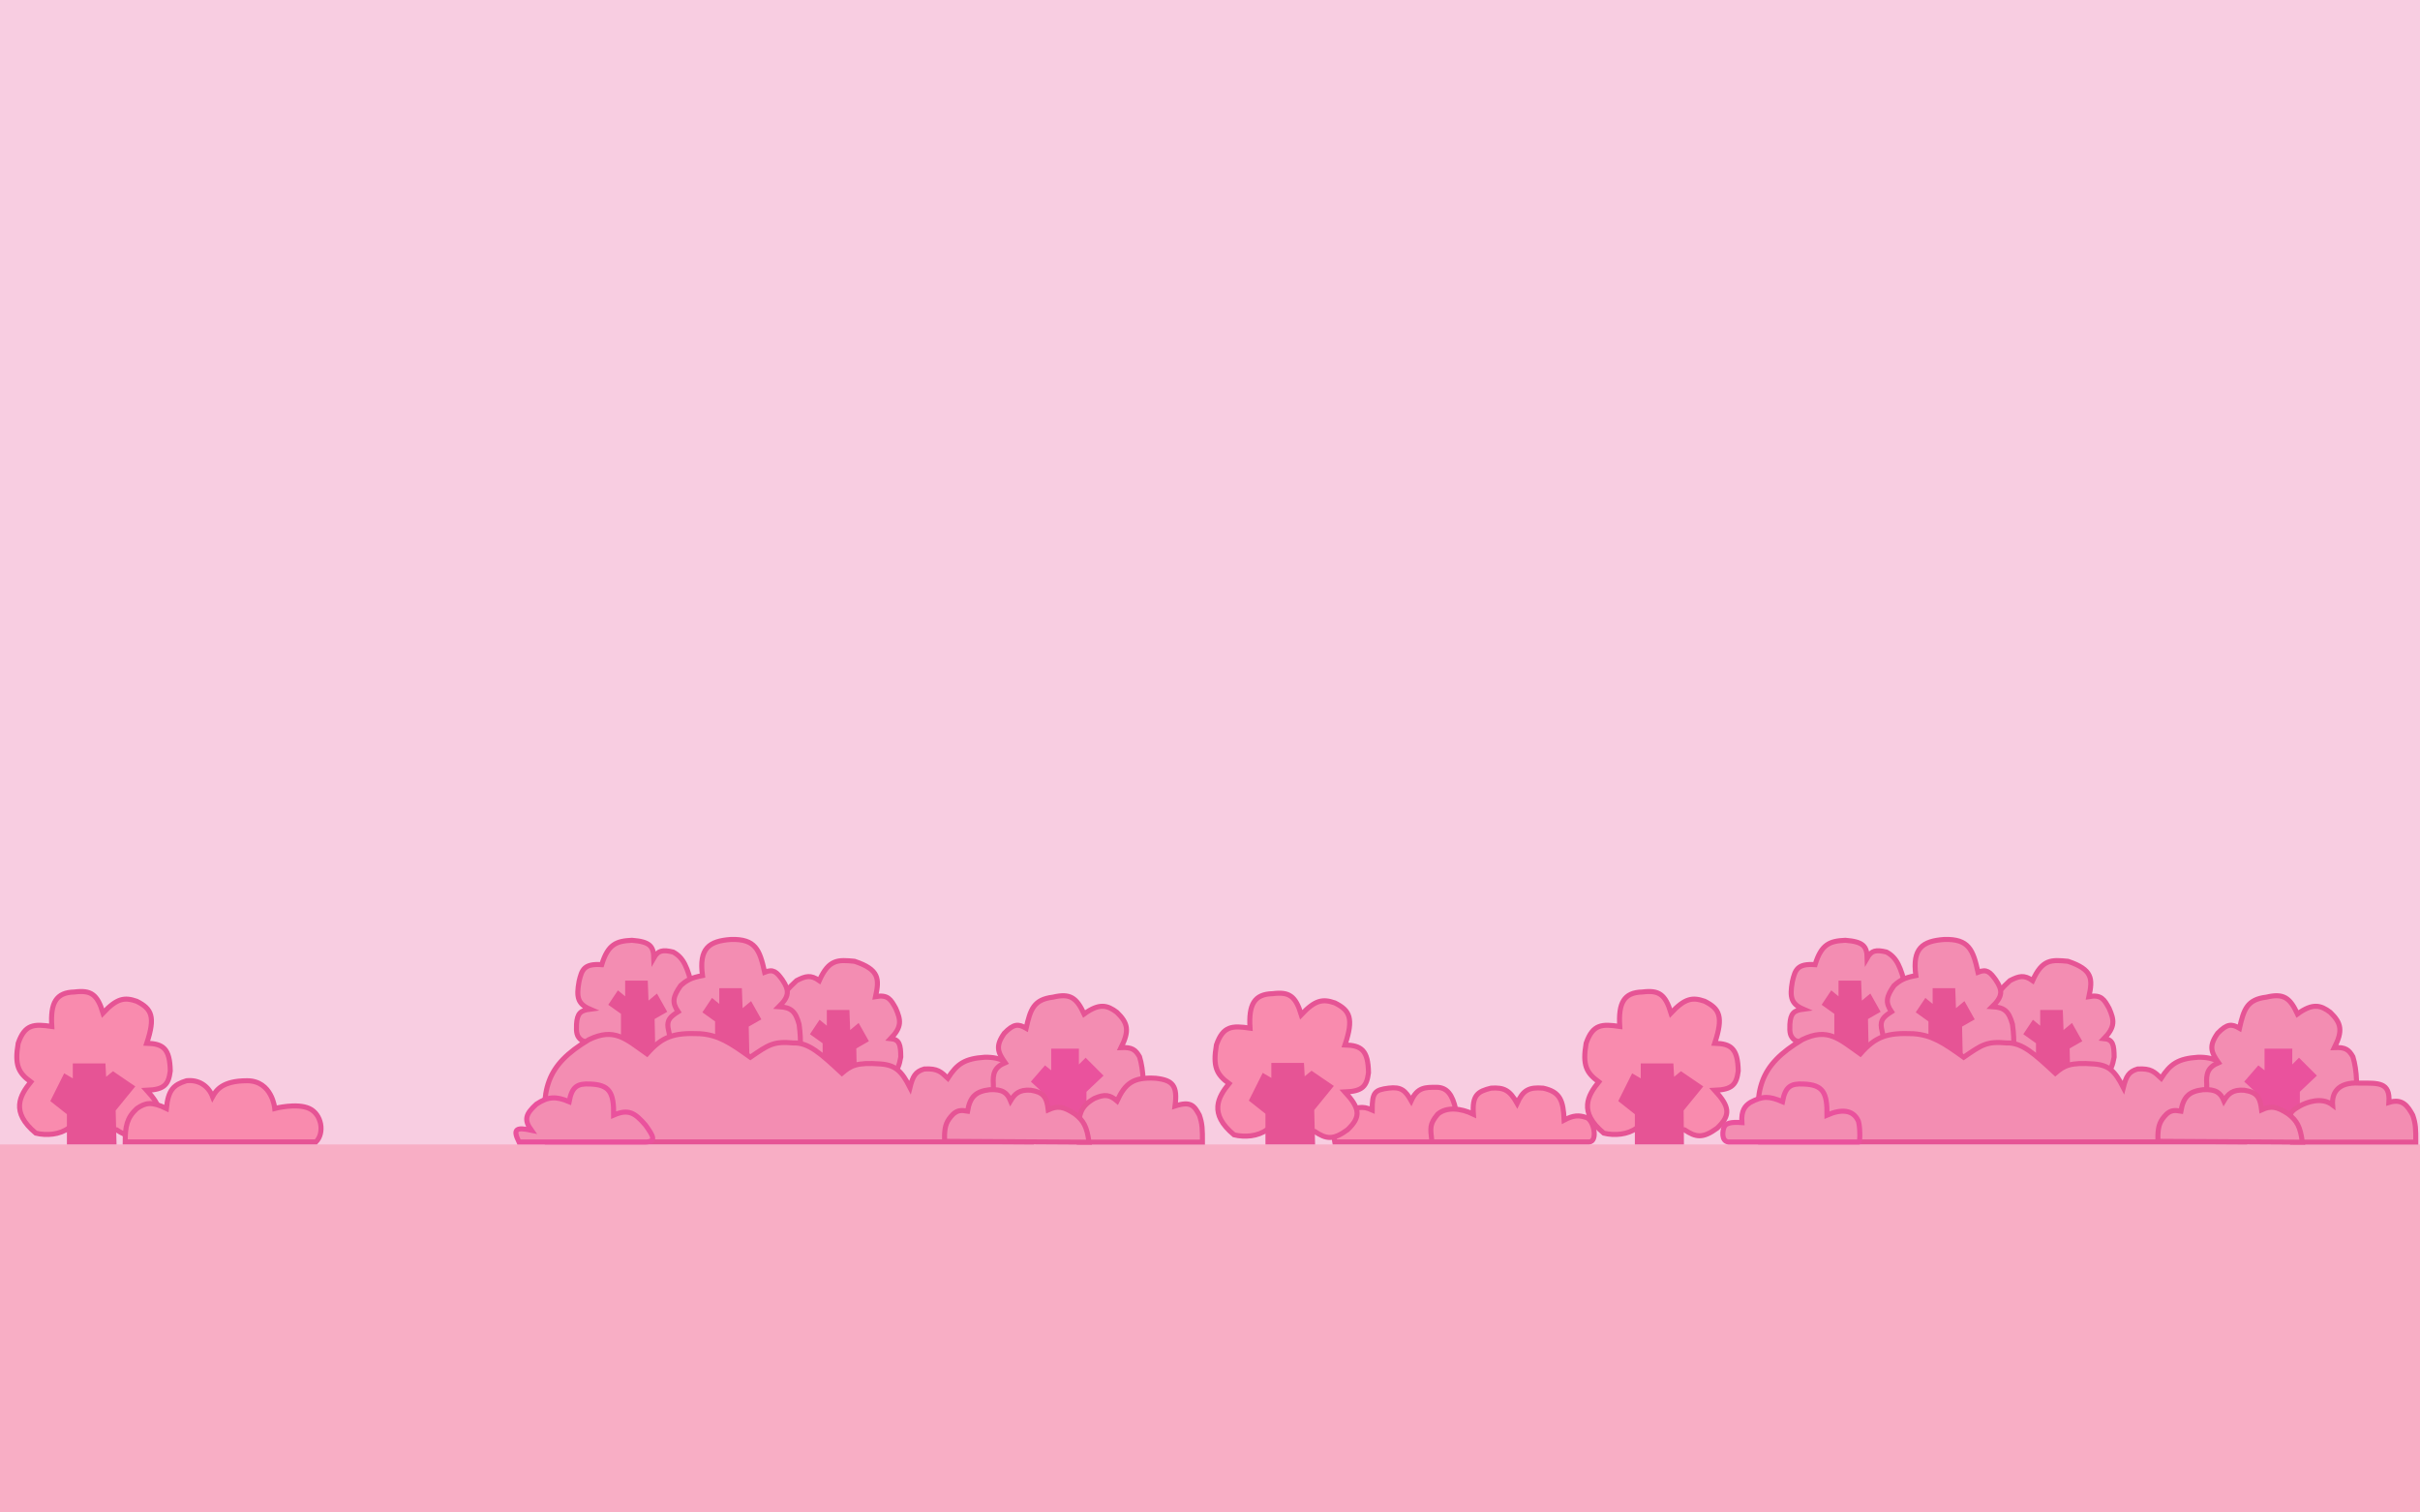<svg width="1440" height="900" viewBox="0 0 1440 900" fill="none" xmlns="http://www.w3.org/2000/svg">
<rect width="1440" height="900" fill="#F8CDE1"/>
<rect y="681" width="1440" height="219" fill="#F8AEC5"/>
<path d="M21.315 674.283C27.754 675.864 35.582 675.158 40.815 671.283L69.315 672.283C76.044 676.738 80.109 677.639 88.815 671.283C97.154 663.405 96.101 658.406 87.315 648.783C98.003 648.362 100.279 645.228 101.315 637.283C101.085 623.833 97.045 621.075 87.315 620.783C92.601 604.957 90.299 600.268 81.315 595.783C74.143 593.297 69.638 593.919 61.315 602.783C57.91 591.598 54.089 589.05 44.315 590.283C33.328 590.516 29.907 596.705 30.815 610.783C20.296 609.271 14.828 609.284 10.815 620.783C8.592 633.761 10.86 638.312 18.315 643.783C11.833 651.797 6.06 661.634 21.315 674.283Z" fill="#F98BAE" stroke="#E65495" stroke-width="3"/>
<path d="M41.315 662.283L31.815 654.783L38.815 640.783L44.815 644.283V634.283H61.315L61.815 643.783L67.315 639.283L78.315 646.783L67.315 660.283L67.815 679.5H41.315V662.283Z" fill="#E65495" stroke="#E65495" stroke-width="3"/>
<path d="M81.5 659.592C75.375 665.178 74.526 670.414 74.5 679.5H188C193.272 674.254 191.5 663 184 659.592C176.5 656.184 163.5 659.592 163.5 659.592C163.5 659.592 162 643.092 147 643.092C132 643.092 128.5 649 126.5 652.592C124 646 118.126 642.324 111 643.092C103.222 645.496 100.125 648.495 99 659.592C90.15 655.335 86.686 656.111 81.5 659.592Z" fill="#F98BAE" stroke="#E65495" stroke-width="3"/>
<path d="M801.228 661.5C791.819 667.802 794.228 679.5 794.228 679.5H945.5C951 679.5 948.5 666.5 944 665C939.5 663.5 936.318 663.539 930.728 666.5C930.196 654.812 928.41 649.72 918.228 647.5C909.683 646.801 906.256 648.717 902.728 656.5C898.445 648.854 895.031 646.935 887.228 647.5C879.351 649.441 875.895 651.574 876.728 663C873.327 661.351 869.664 660.254 866.188 660C864.285 651.604 861.228 647 854.728 647C848.228 647 843.419 646.81 839.728 655C836.304 648.975 833.83 646.527 826.228 647.5C818 648.554 816.5 650 816.5 660.5C810.292 657.678 807.083 659.226 801.228 661.5Z" fill="#F98BAE"/>
<path d="M866.188 660C864.285 651.604 861.228 647 854.728 647C848.228 647 843.419 646.81 839.728 655C836.304 648.975 833.83 646.527 826.228 647.5C818 648.554 816.5 650 816.5 660.5C810.292 657.678 807.083 659.226 801.228 661.5C791.819 667.802 794.228 679.5 794.228 679.5H945.5C951 679.5 948.5 666.5 944 665C939.5 663.5 936.318 663.539 930.728 666.5C930.196 654.812 928.41 649.72 918.228 647.5C909.683 646.801 906.256 648.717 902.728 656.5C898.445 648.854 895.031 646.935 887.228 647.5C879.351 649.441 875.895 651.574 876.728 663C869.363 659.428 860.77 658.45 855.5 663C850.5 669 851.148 671.24 852 679" stroke="#E65495" stroke-width="3"/>
<path d="M734.315 675.283C740.754 676.864 748.582 676.158 753.815 672.283L782.315 673.283C789.045 677.738 793.109 678.639 801.815 672.283C810.154 664.405 809.101 659.406 800.315 649.783C811.003 649.362 813.279 646.228 814.315 638.283C814.085 624.833 810.045 622.075 800.315 621.783C805.601 605.957 803.299 601.268 794.315 596.783C787.143 594.297 782.638 594.919 774.315 603.783C770.91 592.598 767.089 590.05 757.315 591.283C746.328 591.516 742.907 597.705 743.815 611.783C733.296 610.271 727.828 610.284 723.815 621.783C721.592 634.761 723.859 639.312 731.315 644.783C724.833 652.797 719.06 662.634 734.315 675.283Z" fill="#F98BAE" stroke="#E65495" stroke-width="3"/>
<path d="M754.5 662L745 654.5L752 640.5L758 644V634H774.5L775 643.5L780.5 639L791.5 646.5L780.5 660L781 679.5H754.5V662Z" fill="#E65495" stroke="#E65495" stroke-width="3"/>
<path d="M954.315 674.283C960.754 675.864 968.582 675.158 973.815 671.283L1002.32 672.283C1009.04 676.738 1013.11 677.639 1021.82 671.283C1030.15 663.405 1029.1 658.406 1020.32 648.783C1031 648.362 1033.28 645.228 1034.32 637.283C1034.08 623.833 1030.05 621.075 1020.32 620.783C1025.6 604.957 1023.3 600.268 1014.32 595.783C1007.14 593.297 1002.64 593.919 994.315 602.783C990.91 591.598 987.089 589.05 977.315 590.283C966.328 590.516 962.907 596.705 963.815 610.783C953.296 609.271 947.828 609.284 943.815 620.783C941.592 633.761 943.859 638.312 951.315 643.783C944.833 651.797 939.06 661.634 954.315 674.283Z" fill="#F98BAE" stroke="#E65495" stroke-width="3"/>
<path d="M974.315 662.283L964.815 654.783L971.815 640.783L977.815 644.283V634.283H994.315L994.815 643.783L1000.32 639.283L1011.32 646.783L1000.32 660.283L1000.5 679.5H974.315V662.283Z" fill="#E65495" stroke="#E65495" stroke-width="3"/>
<path d="M536 629.014C534.315 638.842 531.085 639.852 525 641.014L466 649.514L463.5 601.514C463.7 595.747 464.392 592.326 474 583.514C479.401 580.768 482.397 579.906 487.5 583.514C493.23 570.683 498.685 571.056 508.5 572.014C523.293 576.967 523.29 582.463 521 593.014C528.389 591.718 530.05 594.691 533 600.014C536.068 607.024 536.801 610.959 530 618.014C535.275 618.513 535.954 621.742 536 629.014Z" fill="#F38DB2" stroke="#E65495" stroke-width="3"/>
<path d="M343.055 609.515C342.844 614.379 343.124 616.774 346.055 619.015L384.055 635.015L409.555 620.515L412.055 587.515C408.976 575.613 406.881 569.908 400.555 566.515C394.126 564.952 391.561 565.646 389.055 570.015C388.877 563.045 386.708 560.348 376.055 559.515C366.772 559.961 361.826 561.76 358.055 574.015C347.6 573.305 346.199 576.88 344.555 584.015C342.838 593.466 343.818 597.392 351.055 600.515C345.457 601.241 343.447 602.921 343.055 609.515Z" fill="#F38DB2" stroke="#E65495" stroke-width="3"/>
<path d="M403.5 602.015C398.761 605.004 396.862 607.024 397.5 611.515L402 633.515L475 634.515C476.021 625.477 477.031 620.794 475.5 609.515C473.372 601.766 470.774 599.442 463.5 599.015C469.745 592.874 469.812 589.363 465.5 583.015C462.228 578.5 460.267 576.392 455 578.515C452.061 565.127 449.544 558.651 435 559.015C421.873 559.954 415.823 564.272 418 580.515C411.256 581.801 408.627 583.253 405 586.515C400.427 593.046 399.728 596.485 403.5 602.015Z" fill="#F38DB2" stroke="#E65495" stroke-width="3"/>
<path d="M371 602.515V616.015V627.515L388.5 628.015L388 605.515L395 601.515L390.5 593.515L384.5 598.515L384 585.015H373.5V596.015L368 591.515L364 597.515L371 602.515Z" fill="#E65495" stroke="#E65495" stroke-width="3"/>
<path d="M491 620.015V633.515V645.015L508.5 645.515L508 623.015L515 619.015L510.5 611.015L504.5 616.015L504 602.515H493.5V613.515L488 609.015L484 615.015L491 620.015Z" fill="#E65495" stroke="#E65495" stroke-width="3"/>
<path d="M427 607.015V620.515V632.015L444.5 632.515L444 610.015L451 606.015L446.5 598.015L440.5 603.015L440 589.515H429.5V600.515L424 596.015L420 602.015L427 607.015Z" fill="#E65495" stroke="#E65495" stroke-width="3"/>
<path d="M350.484 618.605C324.586 634.072 321.398 648.498 325.5 679.5H613.5L607.984 640.105C600.577 632.336 596.088 628.966 585.984 629.105C574.073 629.918 569.524 632.983 563.984 641.605C560.028 637.924 558.047 635.621 549.984 636.105C544.587 637.646 543.129 640.589 541.484 647.105C536.562 637.472 533.001 633.818 523.984 633.105C509.574 632.022 506.181 634.204 500.984 638.605L500.701 638.342C488.691 627.193 481.17 620.211 471.984 620.605C460.191 619.518 457.277 621.681 446.484 629.105C434.334 620.408 427.571 615.9 416.484 615.105C400.857 614.447 394.162 616.691 384.984 627.105C372.382 618.227 365.623 611.292 350.484 618.605Z" fill="#F38DB2" stroke="#E65495" stroke-width="3"/>
<path d="M678.087 628.857C680.391 636.213 681.491 650.525 678.087 654.015L629 666.5L591.087 662.515V645.357C590.657 638.992 591.639 635.095 598.087 632.357C593.719 626.133 592.184 622.51 597.587 614.857C603.257 609.011 605.998 609.189 610.587 611.857C613.148 600.47 615.155 594.731 626.587 593.357C636.765 590.922 640.581 593.617 645.087 603.357C654.156 596.8 658.887 598.069 664.587 602.357C671.285 608.836 672.107 613.352 667.087 623.357C673.748 623.06 675.731 624.703 678.087 628.857Z" fill="#F38DB2" stroke="#E65495" stroke-width="3"/>
<path d="M645 649.015V663.015H622V649.515L615.5 643.515L622 636.015L627 640.015V625.515H640.5V637.015L646 631.515L654.5 640.015L645 649.015Z" fill="#EA529D" stroke="#EA529D" stroke-width="3"/>
<path d="M651.193 653.617C642.489 658.497 641.458 663.841 642.193 675.117V679.617H715.5C715.506 672.009 715.503 668.876 713.693 663.617C710.66 658.005 708.713 655.031 699.193 658.117C700.796 646.13 698.024 642.75 687.693 641.617C674.192 640.811 669.54 644.687 664.693 655.117C660.387 651.468 657.512 650.88 651.193 653.617Z" fill="#F38DB2" stroke="#E65495" stroke-width="3"/>
<path d="M567.212 662.908C563.352 666.876 562.286 669.62 562.05 675.305L562.05 679.149L648.001 679.654C646.76 670.296 644.755 666.905 639.717 662.927C632.724 658.25 629.27 657.906 623.749 660.411C622.845 652.728 620.856 649.898 613.4 648.736C606.504 648.224 603.78 650.902 601.317 655.041C599.386 650.363 596.679 647.994 588.902 648.417C580.569 649.418 577.21 652.635 575.735 661.172C571.824 660.501 569.862 660.659 567.212 662.908Z" fill="#F38DB2" stroke="#E65495" stroke-width="3"/>
<path d="M319.154 657.046C312.827 662.866 311.608 666.234 316.154 672.546C307.229 670.666 304.943 671.682 308.804 679.546H384.154C390.663 679.339 388.842 676.115 384.154 669.546C377.797 662.109 373.876 659.728 365.154 663.546C365.307 650.067 362.741 645.46 351.154 645.046C343.699 644.677 340.352 646.39 338.654 655.546C330.722 652.212 326.104 652.446 319.154 657.046Z" fill="#F38DB2" stroke="#EA529D" stroke-width="3"/>
<path d="M1258 629.014C1256.31 638.842 1253.09 639.852 1247 641.014L1188 649.514L1185.5 601.514C1185.7 595.747 1186.39 592.326 1196 583.514C1201.4 580.768 1204.4 579.906 1209.5 583.514C1215.23 570.683 1220.68 571.056 1230.5 572.014C1245.29 576.967 1245.29 582.463 1243 593.014C1250.39 591.718 1252.05 594.691 1255 600.014C1258.07 607.024 1258.8 610.959 1252 618.014C1257.27 618.513 1257.95 621.742 1258 629.014Z" fill="#F38DB2" stroke="#E65495" stroke-width="3"/>
<path d="M1065.05 609.515C1064.84 614.379 1065.12 616.774 1068.05 619.015L1106.05 635.015L1131.55 620.515L1134.05 587.515C1130.98 575.613 1128.88 569.908 1122.55 566.515C1116.13 564.952 1113.56 565.646 1111.05 570.015C1110.88 563.045 1108.71 560.348 1098.05 559.515C1088.77 559.961 1083.83 561.76 1080.05 574.015C1069.6 573.305 1068.2 576.88 1066.55 584.015C1064.84 593.466 1065.82 597.392 1073.05 600.515C1067.46 601.241 1065.45 602.921 1065.05 609.515Z" fill="#F38DB2" stroke="#E65495" stroke-width="3"/>
<path d="M1125.5 602.015C1120.76 605.004 1118.86 607.024 1119.5 611.515L1124 633.515L1197 634.515C1198.02 625.477 1199.03 620.794 1197.5 609.515C1195.37 601.766 1192.77 599.442 1185.5 599.015C1191.75 592.874 1191.81 589.363 1187.5 583.015C1184.23 578.5 1182.27 576.392 1177 578.515C1174.06 565.127 1171.54 558.651 1157 559.015C1143.87 559.954 1137.82 564.272 1140 580.515C1133.26 581.801 1130.63 583.253 1127 586.515C1122.43 593.046 1121.73 596.485 1125.5 602.015Z" fill="#F38DB2" stroke="#E65495" stroke-width="3"/>
<path d="M1093 602.515V616.015V627.515L1110.5 628.015L1110 605.515L1117 601.515L1112.5 593.515L1106.5 598.515L1106 585.015H1095.5V596.015L1090 591.515L1086 597.515L1093 602.515Z" fill="#E65495" stroke="#E65495" stroke-width="3"/>
<path d="M1213 620.015V633.515V645.015L1230.5 645.515L1230 623.015L1237 619.015L1232.5 611.015L1226.5 616.015L1226 602.515H1215.5V613.515L1210 609.015L1206 615.015L1213 620.015Z" fill="#E65495" stroke="#E65495" stroke-width="3"/>
<path d="M1149 607.015V620.515V632.015L1166.5 632.515L1166 610.015L1173 606.015L1168.5 598.015L1162.5 603.015L1162 589.515H1151.5V600.515L1146 596.015L1142 602.015L1149 607.015Z" fill="#E65495" stroke="#E65495" stroke-width="3"/>
<path d="M1072.48 618.605C1046.59 634.072 1043.4 648.498 1047.5 679.5H1335.5L1329.98 640.105C1322.58 632.336 1318.09 628.966 1307.98 629.105C1296.07 629.918 1291.52 632.983 1285.98 641.605C1282.03 637.924 1280.05 635.621 1271.98 636.105C1266.59 637.646 1265.13 640.589 1263.48 647.105C1258.56 637.472 1255 633.818 1245.98 633.105C1231.57 632.022 1228.18 634.204 1222.98 638.605L1222.7 638.342C1210.69 627.193 1203.17 620.211 1193.98 620.605C1182.19 619.518 1179.28 621.681 1168.48 629.105C1156.33 620.408 1149.57 615.9 1138.48 615.105C1122.86 614.447 1116.16 616.691 1106.98 627.105C1094.38 618.227 1087.62 611.292 1072.48 618.605Z" fill="#F38DB2" stroke="#E65495" stroke-width="3"/>
<path d="M1400.09 628.857C1402.39 636.213 1403.49 650.525 1400.09 654.015L1351 666.5L1313.09 662.515V645.357C1312.66 638.992 1313.64 635.095 1320.09 632.357C1315.72 626.133 1314.18 622.51 1319.59 614.857C1325.26 609.011 1328 609.189 1332.59 611.857C1335.15 600.47 1337.16 594.731 1348.59 593.357C1358.77 590.922 1362.58 593.617 1367.09 603.357C1376.16 596.8 1380.89 598.069 1386.59 602.357C1393.28 608.836 1394.11 613.352 1389.09 623.357C1395.75 623.06 1397.73 624.703 1400.09 628.857Z" fill="#F38DB2" stroke="#E65495" stroke-width="3"/>
<path d="M1367 649.015V663.015H1344V649.515L1337.5 643.515L1344 636.015L1349 640.015V625.515H1362.5V637.015L1368 631.515L1376.5 640.015L1367 649.015Z" fill="#EA529D" stroke="#EA529D" stroke-width="3"/>
<path d="M1368.5 658.117C1359.8 662.997 1363.46 663.841 1364.19 675.117V679.617H1437.5C1437.51 672.009 1437.5 668.876 1435.69 663.617C1432.66 658.005 1429.5 653.5 1421.5 656C1422.31 643.883 1415.5 644.5 1404 644.5C1390.5 643.694 1387.5 651 1388 657.5C1381.5 652.5 1372.5 655.875 1368.5 658.117Z" fill="#F38DB2" stroke="#E65495" stroke-width="3"/>
<path d="M1289.21 662.908C1285.35 666.876 1284.29 669.62 1284.05 675.305L1284.05 679.149L1370 679.654C1368.76 670.296 1366.75 666.905 1361.72 662.927C1354.72 658.25 1351.27 657.906 1345.75 660.411C1344.85 652.728 1342.86 649.898 1335.4 648.736C1328.5 648.224 1325.78 650.902 1323.32 655.041C1321.39 650.363 1318.68 647.994 1310.9 648.417C1302.57 649.418 1299.21 652.635 1297.73 661.172C1293.82 660.501 1291.86 660.659 1289.21 662.908Z" fill="#F38DB2" stroke="#E65495" stroke-width="3"/>
<path d="M1041.5 656C1038.5 658 1036 660.5 1036.5 668C1029.5 667.5 1027 668.5 1026 670.5C1025 672.5 1024 679 1028.5 679.546H1106.15C1107 679.546 1106.85 668.454 1105.5 666.5C1102.5 660.5 1095.88 659.728 1087.15 663.546C1087.31 650.067 1084.74 645.46 1073.15 645.046C1065.7 644.677 1062.35 646.39 1060.65 655.546C1052.72 652.212 1049 652 1041.5 656Z" fill="#F38DB2" stroke="#EA529D" stroke-width="3"/>
</svg>
